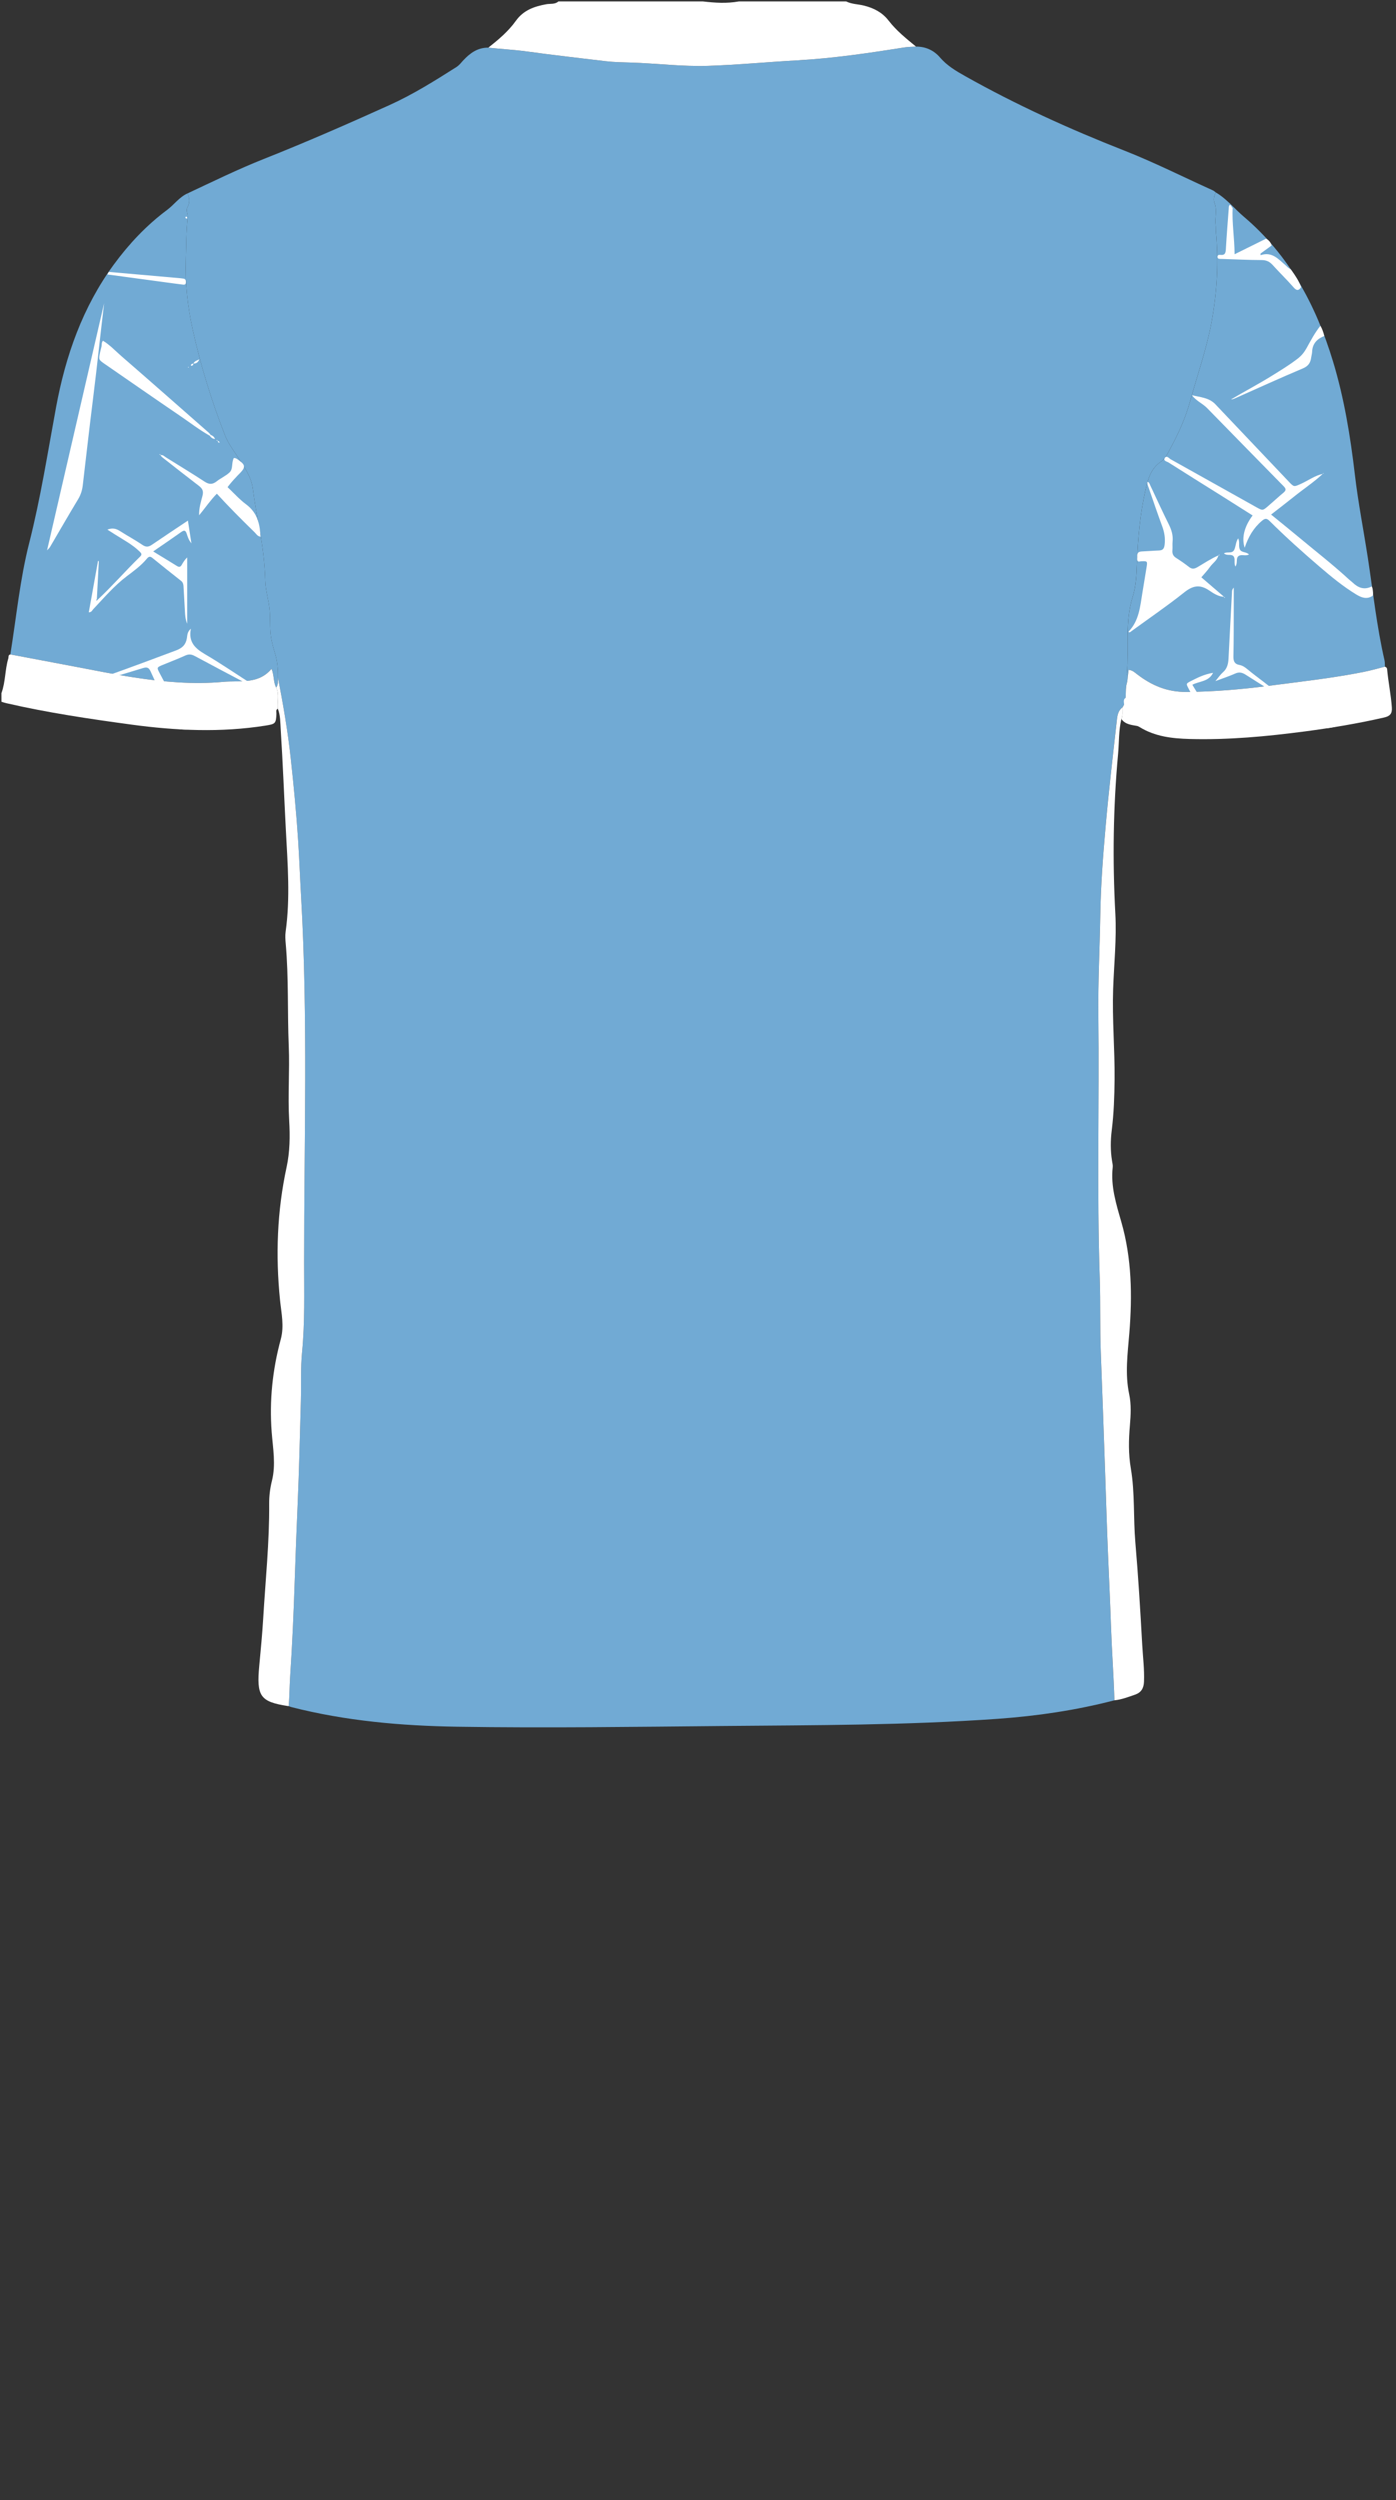 <!--?xml version="1.0" encoding="utf-8"?-->
<!-- Generator: Adobe Illustrator 24.2.3, SVG Export Plug-In . SVG Version: 6.00 Build 0)  -->
<svg version="1.1" id="Camada_1" xmlns="http://www.w3.org/2000/svg" xmlns:xlink="http://www.w3.org/1999/xlink" x="0px" y="0px" viewBox="0 0 234 419" enable-background="new 0 0 234 419" xml:space="preserve">
<rect x="0" y="0" width="234" height="419" fill="#333333" stroke="none"/>
<g onclick="select(this)" class="" id="c-estampa-primaria" fill="#71aad4">
	<path d="M81.858,7.984c2.128,0.234,4.266,0.342,6.392,0.634
		c4.414,0.605,8.841,1.109,13.265,1.638c1.386,0.166,2.792,0.184,4.178,0.226
		c4.346,0.132,8.671,0.703,13.031,0.554c4.98-0.17,9.939-0.646,14.911-0.924
		c6.048-0.338,12.029-1.225,18.003-2.17c0.627-0.099,1.271-0.09,1.908-0.132
		c1.62-0.012,2.998,0.629,4.018,1.819c1.18,1.377,2.681,2.263,4.208,3.122
		c8.55,4.809,17.46,8.859,26.582,12.441c5.102,2.004,9.99,4.468,14.975,6.722
		c0.176,0.08,0.32,0.23,0.479,0.347c-0.328,0.546-0.439,1.212-0.234,1.736
		c0.486,1.247,0.032,2.498,0.193,3.734c0.046,0.355,0.01,0.72,0.044,1.077
		c0.48,5.069,0.196,10.106-0.717,15.105c-0.825,4.518-2.368,8.846-3.583,13.261
		c-0.77,2.798-1.932,5.399-3.307,7.922c-0.436,0.8-0.854,1.762-1.559,2.233
		c-1.751,1.171-2.226,2.961-2.632,4.763c-0.903,4.009-1.278,8.095-1.431,12.198
		c-0.073,1.954-0.14,3.898-0.733,5.783c-1.319,4.19-0.582,8.538-0.956,12.801
		c-0.012,0.141,0.102,0.294,0.157,0.44c-0.051,0.386-0.052,0.788-0.162,1.157
		c-0.398,1.335,0.129,2.836-0.742,4.081c-0.677,0.483-0.838,1.261-0.918,1.972
		c-0.678,6.04-1.386,12.079-1.917,18.132c-0.428,4.88-0.8,9.778-0.878,14.673
		c-0.089,5.593-0.391,11.181-0.326,16.779c0.169,14.71-0.256,29.423,0.235,44.131
		c0.139,4.154,0.011,8.308,0.175,12.465c0.262,6.619,0.49,13.24,0.718,19.861
		c0.16,4.625,0.297,9.25,0.49,13.875c0.165,3.944,0.356,7.888,0.489,11.831
		c0.142,4.227,0.462,8.443,0.585,12.669c-6.437,1.674-12.988,2.636-19.615,3.106
		c-15.289,1.083-30.605,1.056-45.92,1.2c-14.877,0.14-29.755,0.36-44.63,0.121
		c-9.36-0.15-18.684-0.962-27.806-3.294c-0.151-0.039-0.295-0.11-0.441-0.166
		c0.139-1.629,0.136-3.265,0.244-4.898c0.365-5.528,0.604-11.066,0.785-16.604
		c0.136-4.146,0.296-8.29,0.477-12.435c0.249-5.701,0.373-11.408,0.536-17.112
		c0.078-2.753-0.065-5.507,0.202-8.262c0.483-4.977,0.344-9.989,0.343-14.968
		c-0.005-20.456,0.66-40.92-0.507-61.368c-0.179-3.14-0.294-6.283-0.497-9.424
		c-0.297-4.602-0.742-9.185-1.241-13.769c-0.494-4.536-1.274-9.016-2.132-13.488
		c0.019-1.44-0.101-2.862-0.544-4.244c-0.204-0.637-0.364-1.281-0.507-1.938
		c-0.352-1.618-0.223-3.258-0.324-4.872c-0.111-1.768-0.703-3.45-0.754-5.167
		c-0.089-3.004-0.452-5.946-1.007-8.889c-0.412-2.186-0.791-4.378-1.083-6.59
		c-0.274-2.072-1.559-3.835-2.707-5.578c-0.702-1.067-1.465-2.105-1.933-3.298
		c-2.274-5.79-4.098-11.723-5.441-17.796c-0.853-3.853-1.277-7.752-1.147-11.715
		c0.077-2.351,0.052-4.707,0.313-7.048c0.066-0.59-0.355-1.147-0.029-1.74
		c0.416-0.756,0.347-1.526-0.009-2.286c4.256-1.997,8.478-4.066,12.853-5.801
		c7.086-2.81,14.067-5.867,21.013-9.007c3.941-1.782,7.593-4.073,11.233-6.384
		c0.452-0.287,0.752-0.703,1.105-1.081C78.773,8.91,80.069,7.957,81.858,7.984z"></path>
	<path d="M189.051,113.313c-0.055-0.147-0.169-0.3-0.157-0.441
		c0.374-4.263-0.363-8.611,0.956-12.801c0.594-1.886,0.661-3.83,0.733-5.783
		c0.153-4.102,0.527-8.188,1.431-12.198c0.406-1.803,0.88-3.592,2.632-4.763
		c0.705-0.471,1.123-1.433,1.559-2.233c1.374-2.524,2.536-5.124,3.307-7.922
		c1.216-4.415,2.758-8.743,3.583-13.261c0.913-4.999,1.198-10.035,0.717-15.105
		c-0.034-0.357,0.002-0.722-0.044-1.077c-0.161-1.236,0.293-2.487-0.193-3.734
		c-0.204-0.524-0.093-1.189,0.234-1.736c1.817,1.057,3.11,2.724,4.688,4.061
		c7.603,6.439,12.089,14.839,14.936,24.223c1.884,6.209,2.92,12.578,3.674,19.018
		c0.547,4.675,1.464,9.305,2.177,13.962c0.876,5.718,1.489,11.479,2.788,17.128
		c0.079,0.345,0.052,0.715,0.075,1.074c-1.199,0.298-2.387,0.644-3.597,0.885
		c-5.273,1.048-10.616,1.63-15.941,2.328c-4.547,0.596-9.093,0.977-13.693,1.021
		c-3.219,0.031-5.818-1.059-8.252-2.921c-0.443-0.339-0.851-0.732-1.481-0.783
		C189.138,112.608,189.095,112.961,189.051,113.313z"></path>
	<path d="M46.598,113.577c-0.026,0.564,0.069,1.151-0.299,1.653
		c-0.508-0.924-0.319-2.022-0.785-3.145c-2.231,2.659-5.302,1.924-8.116,2.185
		c-4.998,0.464-9.963,0.015-14.898-0.738c-3.345-0.51-6.662-1.201-9.99-1.823
		c-3.594-0.672-7.184-1.359-10.776-2.039c1.009-6.227,1.601-12.538,3.157-18.655
		c1.913-7.522,3.104-15.168,4.51-22.783c1.587-8.594,4.446-16.762,9.682-23.903
		c2.538-3.461,5.474-6.577,8.929-9.151c1.178-0.877,2.032-2.145,3.413-2.762
		c0.357,0.761,0.425,1.531,0.009,2.287c-0.326,0.592,0.095,1.149,0.029,1.74
		c-0.261,2.341-0.236,4.696-0.313,7.048c-0.13,3.962,0.295,7.862,1.147,11.715
		c1.344,6.073,3.168,12.006,5.441,17.796c0.469,1.194,1.231,2.232,1.933,3.298
		c1.148,1.744,2.433,3.507,2.707,5.578c0.292,2.213,0.672,4.405,1.083,6.59
		c0.555,2.943,0.917,5.886,1.007,8.889c0.051,1.716,0.643,3.399,0.754,5.167
		c0.101,1.614-0.028,3.254,0.324,4.872c0.143,0.657,0.303,1.301,0.507,1.938
		C46.497,110.715,46.618,112.137,46.598,113.577z"></path>
</g>
<g onclick="select(this)" class="" id="c-gola-primaria" fill="#ffffff">
	<path d="M81.858,7.984c1.698-1.337,3.357-2.733,4.617-4.499
		c1.272-1.782,3.087-2.41,5.099-2.775C92.254,0.587,93.013,0.768,93.6,0.24
		c8.08,0,16.16,0,24.24,0c2,0.238,4,0.366,6,0c6,0,12,0,18,0
		c0.942,0.474,2.001,0.45,2.997,0.702c1.64,0.414,3.048,1.135,4.107,2.505
		c1.305,1.689,2.962,3.021,4.603,4.362c-0.637,0.042-1.281,0.033-1.908,0.132
		c-5.975,0.945-11.956,1.833-18.003,2.17c-4.972,0.278-9.931,0.754-14.911,0.924
		c-4.36,0.148-8.685-0.423-13.031-0.554c-1.386-0.042-2.792-0.06-4.178-0.226
		c-4.424-0.529-8.852-1.032-13.265-1.638C86.124,8.326,83.986,8.217,81.858,7.984z"></path>
</g>
<g onclick="select(this)" class="" id="c-detalhe-lateral" fill="#ffffff">
	<path d="M46.598,113.577c0.859,4.473,1.639,8.953,2.132,13.488
		c0.499,4.584,0.944,9.167,1.241,13.769c0.203,3.141,0.318,6.284,0.497,9.424
		c1.167,20.449,0.502,40.913,0.507,61.368c0.001,4.979,0.14,9.992-0.343,14.968
		c-0.267,2.755-0.124,5.508-0.202,8.262c-0.163,5.705-0.287,11.411-0.536,17.112
		c-0.181,4.144-0.341,8.288-0.477,12.435c-0.181,5.538-0.421,11.076-0.785,16.604
		c-0.108,1.633-0.105,3.268-0.244,4.898c-0.041-0-0.082,0.005-0.121-0.001
		c-4.665-0.724-5.291-1.624-4.807-6.788c0.246-2.619,0.501-5.239,0.656-7.864
		c0.38-6.421,1.054-12.827,1.002-19.273c-0.01-1.267,0.152-2.569,0.459-3.798
		c0.689-2.754,0.168-5.481-0.038-8.207c-0.399-5.276,0.144-10.452,1.524-15.535
		c0.602-2.218,0.099-4.384-0.121-6.535c-0.765-7.494-0.497-14.92,1.093-22.282
		c0.564-2.612,0.589-5.227,0.437-7.868c-0.239-4.15,0.103-8.303-0.07-12.458
		c-0.237-5.707-0.002-11.43-0.506-17.131c-0.06-0.674-0.108-1.369-0.016-2.034
		c0.791-5.665,0.334-11.346,0.039-17c-0.293-5.625-0.505-11.256-0.865-16.878
		c-0.075-1.172-0.039-2.364-0.485-3.487c-0.14-1.175,0.303-2.395-0.274-3.536
		C46.668,114.728,46.572,114.141,46.598,113.577z"></path>
	<path d="M186.801,284.939c-0.123-4.226-0.443-8.442-0.585-12.669
		c-0.132-3.944-0.324-7.887-0.489-11.831c-0.193-4.625-0.33-9.25-0.49-13.875
		c-0.229-6.621-0.457-13.242-0.718-19.861c-0.164-4.157-0.036-8.311-0.175-12.465
		c-0.492-14.708-0.066-29.421-0.235-44.131c-0.064-5.598,0.237-11.186,0.326-16.779
		c0.078-4.895,0.449-9.793,0.878-14.673c0.531-6.054,1.239-12.092,1.917-18.132
		c0.08-0.711,0.241-1.489,0.918-1.972c-0.021,0.649,0.104,1.311-0.18,1.935
		c-0.464,1.94-0.375,3.936-0.556,5.902c-0.818,8.892-0.938,17.804-0.458,26.719
		c0.229,4.247-0.227,8.468-0.369,12.698c-0.169,5.044,0.291,10.068,0.242,15.105
		c-0.028,2.84-0.121,5.672-0.473,8.496c-0.213,1.708-0.232,3.429,0.049,5.14
		c0.058,0.355,0.153,0.722,0.113,1.071c-0.361,3.183,0.579,6.154,1.438,9.143
		c1.759,6.12,1.853,12.359,1.346,18.649c-0.275,3.41-0.751,6.808-0.021,10.252
		c0.36,1.698,0.265,3.495,0.113,5.257c-0.206,2.384-0.253,4.746,0.158,7.149
		c0.702,4.103,0.403,8.291,0.761,12.435c0.491,5.692,0.833,11.399,1.149,17.104
		c0.114,2.067,0.38,4.129,0.298,6.211c-0.044,1.104-0.463,1.82-1.506,2.178
		C189.121,284.383,188.005,284.82,186.801,284.939z"></path>
</g>
<g onclick="select(this)" class="" id="c-estampa-secundaria" fill="#ffffff">
	<path d="M205.192,100.028c0.055,0.041,0.11,0.082,0.165,0.124
		c-0.159,0.067-0.193,0.007-0.144-0.14L205.192,100.028z"></path>
	<path d="M221.769,79.405c-0.01-0.096,0.024-0.138,0.1-0.126
		c-0.005,0.023-0.004,0.055-0.018,0.066c-0.028,0.021-0.065,0.03-0.099,0.044
		L221.769,79.405z"></path>
	<path d="M43.671,89.951c0.024,0.015,0.047,0.03,0.071,0.045
		c-0.019-0.019-0.039-0.038-0.058-0.057
		C43.684,89.938,43.671,89.951,43.671,89.951z"></path>
	<path d="M221.751,79.389c-1.512,1.417-3.25,2.55-4.858,3.848
		c-1.238,0.999-2.506,1.962-3.832,2.996c1.569,1.28,3.091,2.497,4.587,3.746
		c2.848,2.378,5.785,4.651,8.515,7.17c0.176,0.162,0.379,0.295,0.55,0.46
		c0.935,0.902,1.968,1.308,3.22,0.666c0.05,0.121,0.101,0.242,0.151,0.362
		c0,0-0.048,0.057-0.048,0.057l0.061,0.045
		c0.011,0.365,0.116,0.729,0.005,1.094c-0.988,0.667-1.887,0.326-2.786-0.222
		c-2.193-1.336-4.164-2.962-6.107-4.625c-2.885-2.469-5.71-5.006-8.403-7.684
		c-0.475-0.473-0.768-0.449-1.268-0.031c-1.422,1.192-2.302,2.717-2.904,4.526
		c-0.538-1.663-0.064-3.55,1.331-5.415c-1.753-1.109-3.497-2.22-5.249-3.319
		c-2.942-1.847-5.894-3.679-8.823-5.545c-0.277-0.177-0.971-0.284-0.639-0.786
		c0.308-0.467,0.703,0.085,1.009,0.256c4.779,2.66,9.547,5.341,14.322,8.01
		c1.057,0.591,1.072,0.59,1.948-0.158c0.881-0.752,1.728-1.546,2.618-2.288
		c0.449-0.374,0.438-0.635,0.03-1.05c-4.289-4.36-8.56-8.737-12.838-13.108
		c-0.777-0.794-1.86-1.217-2.552-2.167c1.374,0.348,2.858,0.393,3.93,1.52
		c4.104,4.315,8.203,8.634,12.298,12.958c0.887,0.936,0.861,0.916,2.07,0.367
		c1.226-0.556,2.328-1.387,3.678-1.669L221.751,79.389z"></path>
	<path d="M29.426,121.988c-1.286-3.175-2.728-6.28-4.147-9.397
		c-0.291-0.638-0.537-0.873-1.317-0.631c-3.574,1.107-7.176,2.124-10.769,3.172
		c-0.149,0.044-0.299,0.083-0.49,0.004c1.781-0.64,3.561-1.285,5.345-1.919
		c3.831-1.361,7.638-2.786,11.446-4.211c1.058-0.396,1.65-0.947,1.834-2.061
		c0.078-0.471,0.039-1.05,0.671-1.584c-0.461,2.256,0.737,3.32,2.375,4.28
		c2.579,1.511,5.052,3.203,7.567,4.822c0.232,0.15,0.449,0.323,0.741,0.535
		c-0.358,0.202-0.558-0.033-0.758-0.138c-3.105-1.637-6.212-3.271-9.302-4.935
		c-0.542-0.292-0.993-0.33-1.565-0.069c-1.233,0.562-2.503,1.04-3.756,1.559
		c-1.036,0.429-1.045,0.439-0.538,1.398c1.489,2.818,2.99,5.631,4.481,8.448
		c0.165,0.312,0.407,0.596,0.396,0.981
		C30.887,122.29,30.14,122.284,29.426,121.988z"></path>
	<path d="M218.103,48.11c-0.391,0.593-0.721,0.675-1.256,0.063
		c-1.127-1.291-2.365-2.485-3.515-3.757c-0.517-0.571-1.063-0.831-1.859-0.834
		c-2.193-0.007-4.386-0.117-6.579-0.186c-0.12-0.004-0.24-0.001-0.359-0.007
		c-0.203-0.011-0.419-0.03-0.453-0.282c-0.045-0.334,0.208-0.43,0.45-0.397
		c0.88,0.119,0.918-0.402,0.956-1.073c0.127-2.228,0.311-4.452,0.476-6.677
		c0.017-0.231-0.021-0.487,0.217-0.647c0.084,0.078,0.168,0.157,0.253,0.235
		c0.013,0.127,0.029,0.251,0.201,0.251l-0.015-0.014
		c-0.132,2.562,0.307,5.089,0.323,7.826c1.888-0.935,3.586-1.774,5.283-2.614
		c0.461,0.258,0.787,0.625,0.923,1.146c-0.621,0.452-1.241,0.904-1.862,1.356
		c0.005,0.088,0.01,0.176,0.015,0.265c1.91-0.638,2.96,0.649,4.143,1.65
		c0.267,0.226,0.48,0.526,0.828,0.65c0,0,0.007,0.006,0.007,0.006
		c0.058,0.062,0.115,0.124,0.173,0.187
		C217.104,46.147,217.711,47.066,218.103,48.11z"></path>
	<path d="M221.977,56.309c-1.205,0.477-1.985,1.273-2.036,2.645
		c-0.012,0.315-0.116,0.626-0.157,0.942c-0.115,0.876-0.459,1.448-1.384,1.838
		c-3.857,1.626-7.665,3.37-11.492,5.068c-0.173,0.077-0.356,0.131-0.558,0.131
		c2.268-1.345,4.596-2.562,6.826-3.948c1.491-0.926,2.993-1.833,4.383-2.914
		c0.612-0.476,1.068-1.044,1.444-1.722c0.713-1.286,1.397-2.595,2.327-3.748
		C221.645,55.132,221.844,55.708,221.977,56.309z"></path>
	<path d="M203.59,123.719c-1.455-2.781-2.91-5.562-4.366-8.342
		c-0.427-0.815-0.432-0.818,0.425-1.255c1.126-0.574,2.256-1.142,3.688-1.37
		c-0.744,1.536-2.309,1.369-3.474,2.004c1.803,3.011,3.673,5.916,5.296,8.964
		C204.636,123.789,204.113,123.791,203.59,123.719z"></path>
	<path d="M19.808,120.911c-1.641-0.977-3.432-1.636-5.16-2.429
		c-0.674-0.309-1.355-0.606-1.966-1.083c4.43,1.443,8.861,2.886,13.291,4.33
		c-0.78,0.124-1.525-0.183-2.295-0.188c-0.323-0.181-0.671-0.13-1.015-0.109
		C21.703,121.305,20.738,121.203,19.808,120.911z"></path>
	<path d="M219.117,122.449c-0.035-1.46,0.123-2.904,0.317-4.528
		c1.68,1.33,3.395,2.375,4.897,3.713c-0.814,0.237-1.632,0.447-2.492,0.391
		c-0.613-0.543-1.227-1.085-1.852-1.638c-0.42,0.654-0.356,1.32-0.528,1.925
		C219.345,122.357,219.231,122.403,219.117,122.449z"></path>
	<path d="M43.954,121.513c-0.044-2.143,0.245-4.255,0.453-6.423
		c0.765,0.176,1.206,0.685,1.783,0.937c0.258,0.389,0.183,0.814,0.134,1.236
		c-0.52-0.22-0.906-0.358-1.044,0.478c-0.205,1.236-0.572,2.445-0.87,3.665
		C44.277,121.522,44.125,121.56,43.954,121.513z"></path>
	<path d="M204.23,93.056c-0.18,0.863-0.957,1.3-1.419,1.962
		c-0.428,0.612-0.955,1.155-1.44,1.73c1.304,1.119,2.562,2.2,3.821,3.28
		l0.021-0.016c-1.012-0.012-1.827-0.6-2.59-1.103
		c-1.545-1.019-2.709-0.759-4.122,0.366c-2.84,2.261-5.846,4.314-8.784,6.452
		c-0.149,0.109-0.282,0.26-0.476,0.255c-0.039-0.077-0.076-0.129-0.067-0.137
		c1.793-1.848,1.943-4.275,2.334-6.616c0.23-1.377,0.449-2.755,0.677-4.132
		c0.175-1.059,0.155-1.083-0.907-1.036c-0.19,0.008-0.385,0.123-0.583-0.03
		c-0.157-0.246-0.05-0.532-0.073-0.804c-0.047-0.557,0.223-0.791,0.771-0.813
		c0.958-0.038,1.913-0.13,2.871-0.162c0.703-0.024,0.885-0.353,0.961-1.038
		c0.119-1.066-0.054-2.034-0.417-3.023c-0.782-2.131-1.517-4.279-2.254-6.427
		c-0.109-0.317-0.28-0.641-0.221-1.016c0.33,0.092,0.363,0.353,0.463,0.564
		c1.039,2.198,2.047,4.411,3.131,6.587c0.458,0.92,0.728,1.833,0.623,2.861
		c-0.049,0.475,0.017,0.961-0.029,1.437c-0.055,0.577,0.119,0.983,0.623,1.303
		c0.741,0.47,1.467,0.972,2.156,1.514c0.492,0.387,0.897,0.337,1.407,0.037
		c1.164-0.685,2.294-1.435,3.537-1.981L204.23,93.056z"></path>
	<path d="M17.454,50.817c-0.63,5.22-1.163,10.441-1.816,15.647
		c-0.62,4.941-1.18,9.889-1.76,14.834c-0.098,0.839-0.326,1.605-0.775,2.349
		c-1.607,2.66-3.153,5.356-4.727,8.036c-0.076,0.13-0.203,0.231-0.488,0.548
		C11.115,78.256,14.284,64.536,17.454,50.817z"></path>
	<path d="M16.346,100.531c2.478-2.321,4.707-4.886,7.137-7.253
		c0.368-0.359,0.232-0.541-0.082-0.849c-1.215-1.191-2.712-1.962-4.123-2.862
		c-0.389-0.248-0.779-0.496-1.277-0.813c0.871-0.334,1.488-0.161,2.125,0.25
		c1.241,0.799,2.55,1.495,3.77,2.324c0.619,0.42,1.053,0.317,1.604-0.06
		c1.941-1.328,3.904-2.623,5.999-4.025c0.193,1.259,0.368,2.398,0.586,3.814
		c-0.497-0.623-0.627-1.123-0.779-1.588c-0.184-0.566-0.387-0.697-0.912-0.323
		c-1.524,1.085-3.075,2.132-4.719,3.265c1.386,0.846,2.696,1.637,3.996,2.447
		c0.352,0.219,0.583,0.162,0.782-0.186c0.251-0.439,0.513-0.872,0.926-1.257
		c0,3.704,0,7.407-0.001,11.111c-0.3-0.705-0.353-1.448-0.386-2.203
		c-0.058-1.355-0.168-2.708-0.232-4.063c-0.018-0.383-0.11-0.684-0.425-0.933
		c-1.599-1.261-3.195-2.525-4.771-3.814c-0.423-0.346-0.652-0.241-0.968,0.139
		c-0.952,1.143-2.146,2.011-3.329,2.905c-2.114,1.595-3.826,3.619-5.638,5.533
		c-0.183,0.193-0.268,0.506-0.746,0.53c0.519-2.894,1.032-5.752,1.545-8.609
		c0.046,0.007,0.093,0.014,0.139,0.021c-0.112,2.127-0.224,4.254-0.335,6.381
		c-0.095,0.079-0.143,0.167-0.022,0.258
		C16.216,100.674,16.298,100.579,16.346,100.531z"></path>
	<path d="M43.684,89.938c-0.503-0.031-0.726-0.461-1.027-0.755
		c-2.137-2.086-4.249-4.198-6.309-6.447c-1.091,1.1-1.922,2.353-2.973,3.619
		c-0.029-1.232,0.304-2.259,0.565-3.264c0.215-0.828-0.032-1.237-0.629-1.693
		c-2.056-1.57-4.086-3.174-6.122-4.771c-0.12-0.094-0.201-0.236-0.301-0.356
		l-0.021,0.017c0.415-0.128,0.659,0.182,0.955,0.366
		c2.161,1.35,4.344,2.666,6.475,4.062c0.751,0.492,1.328,0.496,2.025-0.053
		c0.686-0.54,1.525-0.901,2.155-1.492c0.637-0.598,0.282-1.614,0.722-2.42
		c0.411-0.015,0.702,0.3,0.996,0.506c0.895,0.626,0.916,1.11,0.16,1.89
		c-0.747,0.771-1.499,1.539-2.213,2.487c1.036,0.976,1.986,2.054,3.116,2.891
		c1.624,1.204,2.203,2.828,2.359,4.713c0.02,0.238,0.036,0.476,0.054,0.714
		L43.684,89.938z"></path>
	<path d="M35.16,73.021c-1.74-0.98-3.318-2.203-4.965-3.323
		c-4.222-2.871-8.414-5.789-12.617-8.688c-1.053-0.727-1.056-0.727-0.793-1.996
		c0.065-0.312,0.153-0.619,0.226-0.929c0.071-0.301-0.035-0.639,0.246-0.985
		c1.154,0.695,2.067,1.692,3.069,2.562c4.913,4.265,9.793,8.568,14.682,12.861
		c0.117,0.103,0.205,0.239,0.307,0.359C35.264,72.929,35.212,72.976,35.16,73.021
		z"></path>
	<path d="M214.33,116.323c-0.411,0.097-0.664-0.198-0.962-0.385
		c-1.521-0.952-3.052-1.888-4.558-2.863c-0.58-0.375-1.1-0.502-1.773-0.198
		c-0.977,0.441-2.005,0.772-3.312,1.263c0.528-0.626,0.838-1.102,1.251-1.46
		c0.736-0.637,0.909-1.447,0.953-2.352c0.181-3.665,0.379-7.329,0.574-10.993
		c0.012-0.233-0.038-0.482,0.301-0.864c0,1.121,0.003,2.067-0.001,3.013
		c-0.01,2.834,0.008,5.668-0.055,8.5c-0.018,0.807,0.17,1.301,1.002,1.449
		c0.527,0.093,0.946,0.392,1.351,0.728c1.713,1.421,3.574,2.658,5.209,4.177
		L214.33,116.323z"></path>
	<path d="M17.99,45.993c0.083-0.142,0.165-0.284,0.248-0.426
		c4.018,0.354,8.036,0.709,12.054,1.064c0.159,0.014,0.318,0.034,0.474,0.063
		c0.357,0.066,0.403,0.327,0.397,0.63c-0.009,0.442-0.328,0.393-0.596,0.36
		c-1.149-0.142-2.295-0.302-3.443-0.457
		C24.079,46.816,21.034,46.405,17.99,45.993z"></path>
	<path d="M195.251,115.761c-2.068,0.802-4.134,1.608-6.205,2.4
		c-0.243,0.093-0.586,0.229-0.635-0.219c-0.047-0.428-0.125-0.921,0.472-1.067
		c0.58-0.141,1.169-0.248,1.753-0.375c1.51-0.329,3.019-0.661,4.529-0.992
		C195.194,115.592,195.223,115.676,195.251,115.761z"></path>
	<path d="M207.078,94.944c-0.304-0.663,0.054-1.33-0.336-1.748
		c-0.375-0.402-1.099,0.001-1.581-0.459c0.544-0.359,1.39,0.144,1.741-0.64
		c0.259-0.579,0.229-1.253,0.64-1.878c0.323,0.638,0.012,1.331,0.29,1.869
		c0.284,0.55,1.095,0.365,1.523,0.83c-0.591,0.334-1.266-0.088-1.743,0.267
		C207.104,93.563,207.52,94.327,207.078,94.944z"></path>
	<path d="M32.408,60.933c0.196-0.421,0.625-0.536,1.006-0.711
		c-0.188,0.443-0.475,0.749-1.026,0.692L32.408,60.933z"></path>
	<path d="M35.315,72.883c0.318,0.113,0.57,0.292,0.726,0.689
		c-0.464-0.037-0.679-0.284-0.882-0.55C35.212,72.976,35.264,72.929,35.315,72.883
		z"></path>
	<path d="M32.388,60.914c0.067,0.237-0.084,0.333-0.269,0.391
		c-0.034,0.011-0.139-0.073-0.134-0.091c0.059-0.209,0.226-0.272,0.424-0.282
		L32.388,60.914z"></path>
	<path d="M31.194,36.623c-0.041-0.056-0.119-0.116-0.115-0.168
		c0.012-0.133,0.119-0.184,0.231-0.122c0.046,0.026,0.073,0.136,0.063,0.201
		C31.359,36.627,31.279,36.653,31.194,36.623z"></path>
	<path d="M36.479,73.882c0.143,0.043,0.286,0.09,0.328,0.258
		c0.003,0.012-0.06,0.062-0.078,0.055c-0.151-0.055-0.246-0.156-0.236-0.33
		L36.479,73.882z"></path>
	<path d="M214.311,116.34c0.154,0.021,0.3,0.065,0.353,0.229
		c0.025,0.076-0.042,0.129-0.123,0.094c-0.143-0.062-0.258-0.154-0.211-0.339
		L214.311,116.34z"></path>
	<path d="M31.653,61.541c-0.028,0.018-0.056,0.053-0.082,0.051
		c-0.026-0.002-0.049-0.041-0.073-0.064c0.028-0.018,0.056-0.053,0.082-0.051
		C31.606,61.48,31.629,61.519,31.653,61.541z"></path>
	<path d="M36.494,73.866c-0.07-0.017-0.14-0.034-0.21-0.051
		c0.143-0.201,0.142,0.012,0.196,0.068L36.494,73.866z"></path>
	<path d="M204.245,93.073c0.042-0.051,0.083-0.102,0.125-0.153
		c0.083,0.178-0.021,0.165-0.139,0.136L204.245,93.073z"></path>
	<path d="M26.888,76.271c-0.059-0.044-0.118-0.088-0.177-0.133
		c0.17-0.073,0.214-0.015,0.155,0.149L26.888,76.271z"></path>
</g>
<g onclick="select(this)" class="" id="c-detalhe-punho" fill="#ffffff">
	<path d="M0.24,116.16c0.697-1.877,0.578-3.915,1.153-5.816
		c0.073-0.243-0.053-0.593,0.341-0.675c3.592,0.68,7.183,1.367,10.776,2.039
		c3.327,0.622,6.645,1.313,9.99,1.823c4.934,0.753,9.9,1.201,14.898,0.738
		c2.814-0.261,5.885,0.474,8.116-2.185c0.466,1.123,0.277,2.222,0.785,3.145
		c0.577,1.141,0.134,2.361,0.274,3.536c-0.388,0.195-0.229,0.557-0.239,0.85
		c-0.059,1.657-0.19,1.721-1.84,1.983c-7.497,1.19-14.971,0.845-22.453-0.168
		c-7.046-0.954-14.073-1.998-21.006-3.596c-0.269-0.062-0.53-0.156-0.794-0.235
		C0.24,117.12,0.24,116.64,0.24,116.16z"></path>
	<path d="M187.968,120.485c0.283-0.624,0.158-1.286,0.18-1.935
		c0.871-1.245,0.344-2.746,0.742-4.081c0.11-0.369,0.111-0.771,0.162-1.157
		c0.043-0.351,0.087-0.704,0.131-1.057c0.63,0.05,1.039,0.444,1.481,0.783
		c2.434,1.862,5.033,2.952,8.252,2.921c4.6-0.044,9.146-0.424,13.693-1.021
		c5.326-0.698,10.668-1.28,15.941-2.328c1.21-0.24,2.399-0.587,3.597-0.885
		c0.206,0.067,0.343,0.194,0.363,0.42c0.194,2.148,0.647,4.263,0.794,6.421
		c0.073,1.078-0.354,1.458-1.318,1.679c-4.368,0.999-8.781,1.737-13.218,2.321
		c-6.424,0.845-12.867,1.451-19.362,1.275c-2.947-0.08-5.819-0.412-8.398-2.006
		c-0.134-0.083-0.285-0.16-0.437-0.187
		C189.606,121.475,188.601,121.399,187.968,120.485z"></path>
</g>
</svg>
